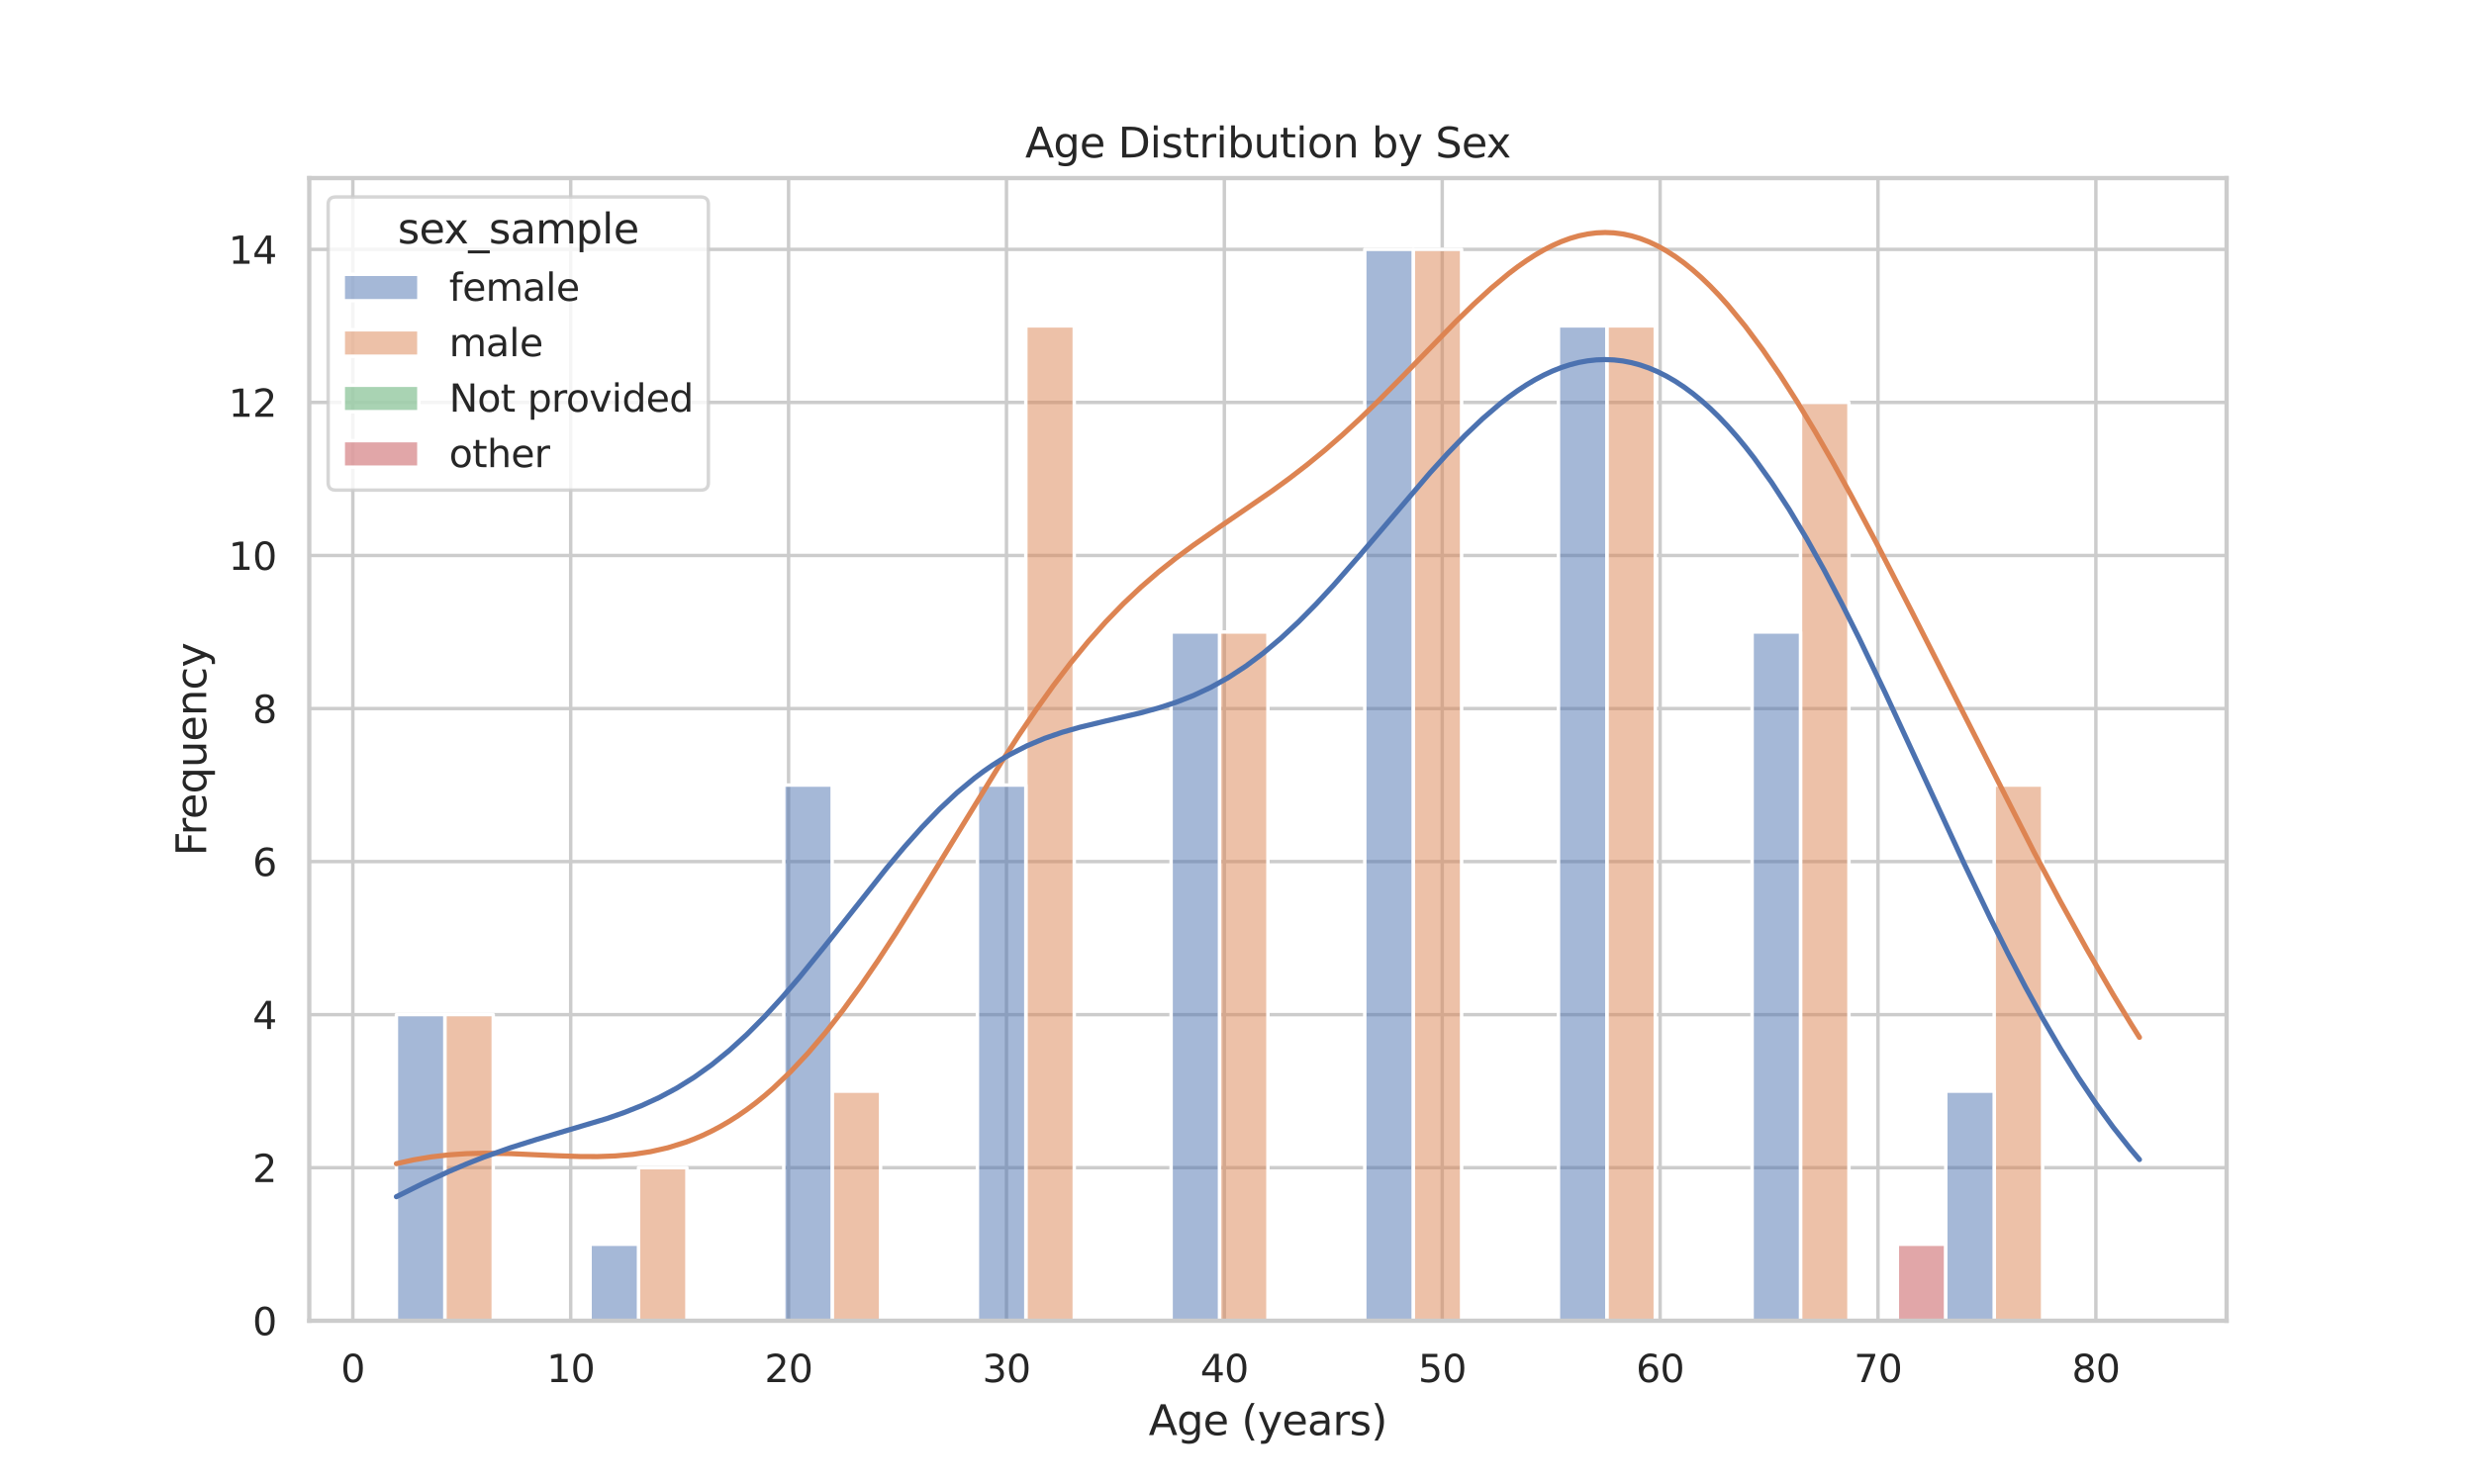 <?xml version="1.0" encoding="utf-8" standalone="no"?>
<!DOCTYPE svg PUBLIC "-//W3C//DTD SVG 1.1//EN"
  "http://www.w3.org/Graphics/SVG/1.1/DTD/svg11.dtd">
<svg xmlns:xlink="http://www.w3.org/1999/xlink" width="720pt" height="432pt" viewBox="0 0 720 432" xmlns="http://www.w3.org/2000/svg" version="1.1">
 <defs>
  <style type="text/css">*{stroke-linejoin: round; stroke-linecap: butt}</style>
 </defs>
 <g id="figure_1">
  <g id="patch_1">
   <path d="M 0 432 
L 720 432 
L 720 0 
L 0 0 
z
" style="fill: #ffffff"/>
  </g>
  <g id="axes_1">
   <g id="patch_2">
    <path d="M 90 384.48 
L 648 384.48 
L 648 51.84 
L 90 51.84 
z
" style="fill: #ffffff"/>
   </g>
   <g id="matplotlib.axis_1">
    <g id="xtick_1">
     <g id="line2d_1">
      <path d="M 102.682 384.48 
L 102.682 51.84 
" clip-path="url(#pe425ad1d28)" style="fill: none; stroke: #cccccc; stroke-linecap: round"/>
     </g>
     <g id="text_1">
      <!-- 0 -->
      <g style="fill: #262626" transform="translate(99.182 402.338) scale(0.11 -0.11)">
       <defs>
        <path id="DejaVuSans-30" d="M 2034 4250 
Q 1547 4250 1301 3770 
Q 1056 3291 1056 2328 
Q 1056 1369 1301 889 
Q 1547 409 2034 409 
Q 2525 409 2770 889 
Q 3016 1369 3016 2328 
Q 3016 3291 2770 3770 
Q 2525 4250 2034 4250 
z
M 2034 4750 
Q 2819 4750 3233 4129 
Q 3647 3509 3647 2328 
Q 3647 1150 3233 529 
Q 2819 -91 2034 -91 
Q 1250 -91 836 529 
Q 422 1150 422 2328 
Q 422 3509 836 4129 
Q 1250 4750 2034 4750 
z
" transform="scale(0.016)"/>
       </defs>
       <use xlink:href="#DejaVuSans-30"/>
      </g>
     </g>
    </g>
    <g id="xtick_2">
     <g id="line2d_2">
      <path d="M 166.091 384.48 
L 166.091 51.84 
" clip-path="url(#pe425ad1d28)" style="fill: none; stroke: #cccccc; stroke-linecap: round"/>
     </g>
     <g id="text_2">
      <!-- 10 -->
      <g style="fill: #262626" transform="translate(159.092 402.338) scale(0.11 -0.11)">
       <defs>
        <path id="DejaVuSans-31" d="M 794 531 
L 1825 531 
L 1825 4091 
L 703 3866 
L 703 4441 
L 1819 4666 
L 2450 4666 
L 2450 531 
L 3481 531 
L 3481 0 
L 794 0 
L 794 531 
z
" transform="scale(0.016)"/>
       </defs>
       <use xlink:href="#DejaVuSans-31"/>
       <use xlink:href="#DejaVuSans-30" x="63.623"/>
      </g>
     </g>
    </g>
    <g id="xtick_3">
     <g id="line2d_3">
      <path d="M 229.5 384.48 
L 229.5 51.84 
" clip-path="url(#pe425ad1d28)" style="fill: none; stroke: #cccccc; stroke-linecap: round"/>
     </g>
     <g id="text_3">
      <!-- 20 -->
      <g style="fill: #262626" transform="translate(222.501 402.338) scale(0.11 -0.11)">
       <defs>
        <path id="DejaVuSans-32" d="M 1228 531 
L 3431 531 
L 3431 0 
L 469 0 
L 469 531 
Q 828 903 1448 1529 
Q 2069 2156 2228 2338 
Q 2531 2678 2651 2914 
Q 2772 3150 2772 3378 
Q 2772 3750 2511 3984 
Q 2250 4219 1831 4219 
Q 1534 4219 1204 4116 
Q 875 4013 500 3803 
L 500 4441 
Q 881 4594 1212 4672 
Q 1544 4750 1819 4750 
Q 2544 4750 2975 4387 
Q 3406 4025 3406 3419 
Q 3406 3131 3298 2873 
Q 3191 2616 2906 2266 
Q 2828 2175 2409 1742 
Q 1991 1309 1228 531 
z
" transform="scale(0.016)"/>
       </defs>
       <use xlink:href="#DejaVuSans-32"/>
       <use xlink:href="#DejaVuSans-30" x="63.623"/>
      </g>
     </g>
    </g>
    <g id="xtick_4">
     <g id="line2d_4">
      <path d="M 292.909 384.48 
L 292.909 51.84 
" clip-path="url(#pe425ad1d28)" style="fill: none; stroke: #cccccc; stroke-linecap: round"/>
     </g>
     <g id="text_4">
      <!-- 30 -->
      <g style="fill: #262626" transform="translate(285.91 402.338) scale(0.11 -0.11)">
       <defs>
        <path id="DejaVuSans-33" d="M 2597 2516 
Q 3050 2419 3304 2112 
Q 3559 1806 3559 1356 
Q 3559 666 3084 287 
Q 2609 -91 1734 -91 
Q 1441 -91 1130 -33 
Q 819 25 488 141 
L 488 750 
Q 750 597 1062 519 
Q 1375 441 1716 441 
Q 2309 441 2620 675 
Q 2931 909 2931 1356 
Q 2931 1769 2642 2001 
Q 2353 2234 1838 2234 
L 1294 2234 
L 1294 2753 
L 1863 2753 
Q 2328 2753 2575 2939 
Q 2822 3125 2822 3475 
Q 2822 3834 2567 4026 
Q 2313 4219 1838 4219 
Q 1578 4219 1281 4162 
Q 984 4106 628 3988 
L 628 4550 
Q 988 4650 1302 4700 
Q 1616 4750 1894 4750 
Q 2613 4750 3031 4423 
Q 3450 4097 3450 3541 
Q 3450 3153 3228 2886 
Q 3006 2619 2597 2516 
z
" transform="scale(0.016)"/>
       </defs>
       <use xlink:href="#DejaVuSans-33"/>
       <use xlink:href="#DejaVuSans-30" x="63.623"/>
      </g>
     </g>
    </g>
    <g id="xtick_5">
     <g id="line2d_5">
      <path d="M 356.318 384.48 
L 356.318 51.84 
" clip-path="url(#pe425ad1d28)" style="fill: none; stroke: #cccccc; stroke-linecap: round"/>
     </g>
     <g id="text_5">
      <!-- 40 -->
      <g style="fill: #262626" transform="translate(349.319 402.338) scale(0.11 -0.11)">
       <defs>
        <path id="DejaVuSans-34" d="M 2419 4116 
L 825 1625 
L 2419 1625 
L 2419 4116 
z
M 2253 4666 
L 3047 4666 
L 3047 1625 
L 3713 1625 
L 3713 1100 
L 3047 1100 
L 3047 0 
L 2419 0 
L 2419 1100 
L 313 1100 
L 313 1709 
L 2253 4666 
z
" transform="scale(0.016)"/>
       </defs>
       <use xlink:href="#DejaVuSans-34"/>
       <use xlink:href="#DejaVuSans-30" x="63.623"/>
      </g>
     </g>
    </g>
    <g id="xtick_6">
     <g id="line2d_6">
      <path d="M 419.727 384.48 
L 419.727 51.84 
" clip-path="url(#pe425ad1d28)" style="fill: none; stroke: #cccccc; stroke-linecap: round"/>
     </g>
     <g id="text_6">
      <!-- 50 -->
      <g style="fill: #262626" transform="translate(412.729 402.338) scale(0.11 -0.11)">
       <defs>
        <path id="DejaVuSans-35" d="M 691 4666 
L 3169 4666 
L 3169 4134 
L 1269 4134 
L 1269 2991 
Q 1406 3038 1543 3061 
Q 1681 3084 1819 3084 
Q 2600 3084 3056 2656 
Q 3513 2228 3513 1497 
Q 3513 744 3044 326 
Q 2575 -91 1722 -91 
Q 1428 -91 1123 -41 
Q 819 9 494 109 
L 494 744 
Q 775 591 1075 516 
Q 1375 441 1709 441 
Q 2250 441 2565 725 
Q 2881 1009 2881 1497 
Q 2881 1984 2565 2268 
Q 2250 2553 1709 2553 
Q 1456 2553 1204 2497 
Q 953 2441 691 2322 
L 691 4666 
z
" transform="scale(0.016)"/>
       </defs>
       <use xlink:href="#DejaVuSans-35"/>
       <use xlink:href="#DejaVuSans-30" x="63.623"/>
      </g>
     </g>
    </g>
    <g id="xtick_7">
     <g id="line2d_7">
      <path d="M 483.136 384.48 
L 483.136 51.84 
" clip-path="url(#pe425ad1d28)" style="fill: none; stroke: #cccccc; stroke-linecap: round"/>
     </g>
     <g id="text_7">
      <!-- 60 -->
      <g style="fill: #262626" transform="translate(476.138 402.338) scale(0.11 -0.11)">
       <defs>
        <path id="DejaVuSans-36" d="M 2113 2584 
Q 1688 2584 1439 2293 
Q 1191 2003 1191 1497 
Q 1191 994 1439 701 
Q 1688 409 2113 409 
Q 2538 409 2786 701 
Q 3034 994 3034 1497 
Q 3034 2003 2786 2293 
Q 2538 2584 2113 2584 
z
M 3366 4563 
L 3366 3988 
Q 3128 4100 2886 4159 
Q 2644 4219 2406 4219 
Q 1781 4219 1451 3797 
Q 1122 3375 1075 2522 
Q 1259 2794 1537 2939 
Q 1816 3084 2150 3084 
Q 2853 3084 3261 2657 
Q 3669 2231 3669 1497 
Q 3669 778 3244 343 
Q 2819 -91 2113 -91 
Q 1303 -91 875 529 
Q 447 1150 447 2328 
Q 447 3434 972 4092 
Q 1497 4750 2381 4750 
Q 2619 4750 2861 4703 
Q 3103 4656 3366 4563 
z
" transform="scale(0.016)"/>
       </defs>
       <use xlink:href="#DejaVuSans-36"/>
       <use xlink:href="#DejaVuSans-30" x="63.623"/>
      </g>
     </g>
    </g>
    <g id="xtick_8">
     <g id="line2d_8">
      <path d="M 546.545 384.48 
L 546.545 51.84 
" clip-path="url(#pe425ad1d28)" style="fill: none; stroke: #cccccc; stroke-linecap: round"/>
     </g>
     <g id="text_8">
      <!-- 70 -->
      <g style="fill: #262626" transform="translate(539.547 402.338) scale(0.11 -0.11)">
       <defs>
        <path id="DejaVuSans-37" d="M 525 4666 
L 3525 4666 
L 3525 4397 
L 1831 0 
L 1172 0 
L 2766 4134 
L 525 4134 
L 525 4666 
z
" transform="scale(0.016)"/>
       </defs>
       <use xlink:href="#DejaVuSans-37"/>
       <use xlink:href="#DejaVuSans-30" x="63.623"/>
      </g>
     </g>
    </g>
    <g id="xtick_9">
     <g id="line2d_9">
      <path d="M 609.955 384.48 
L 609.955 51.84 
" clip-path="url(#pe425ad1d28)" style="fill: none; stroke: #cccccc; stroke-linecap: round"/>
     </g>
     <g id="text_9">
      <!-- 80 -->
      <g style="fill: #262626" transform="translate(602.956 402.338) scale(0.11 -0.11)">
       <defs>
        <path id="DejaVuSans-38" d="M 2034 2216 
Q 1584 2216 1326 1975 
Q 1069 1734 1069 1313 
Q 1069 891 1326 650 
Q 1584 409 2034 409 
Q 2484 409 2743 651 
Q 3003 894 3003 1313 
Q 3003 1734 2745 1975 
Q 2488 2216 2034 2216 
z
M 1403 2484 
Q 997 2584 770 2862 
Q 544 3141 544 3541 
Q 544 4100 942 4425 
Q 1341 4750 2034 4750 
Q 2731 4750 3128 4425 
Q 3525 4100 3525 3541 
Q 3525 3141 3298 2862 
Q 3072 2584 2669 2484 
Q 3125 2378 3379 2068 
Q 3634 1759 3634 1313 
Q 3634 634 3220 271 
Q 2806 -91 2034 -91 
Q 1263 -91 848 271 
Q 434 634 434 1313 
Q 434 1759 690 2068 
Q 947 2378 1403 2484 
z
M 1172 3481 
Q 1172 3119 1398 2916 
Q 1625 2713 2034 2713 
Q 2441 2713 2670 2916 
Q 2900 3119 2900 3481 
Q 2900 3844 2670 4047 
Q 2441 4250 2034 4250 
Q 1625 4250 1398 4047 
Q 1172 3844 1172 3481 
z
" transform="scale(0.016)"/>
       </defs>
       <use xlink:href="#DejaVuSans-38"/>
       <use xlink:href="#DejaVuSans-30" x="63.623"/>
      </g>
     </g>
    </g>
    <g id="text_10">
     <!-- Age (years) -->
     <g style="fill: #262626" transform="translate(334.294 417.744) scale(0.12 -0.12)">
      <defs>
       <path id="DejaVuSans-41" d="M 2188 4044 
L 1331 1722 
L 3047 1722 
L 2188 4044 
z
M 1831 4666 
L 2547 4666 
L 4325 0 
L 3669 0 
L 3244 1197 
L 1141 1197 
L 716 0 
L 50 0 
L 1831 4666 
z
" transform="scale(0.016)"/>
       <path id="DejaVuSans-67" d="M 2906 1791 
Q 2906 2416 2648 2759 
Q 2391 3103 1925 3103 
Q 1463 3103 1205 2759 
Q 947 2416 947 1791 
Q 947 1169 1205 825 
Q 1463 481 1925 481 
Q 2391 481 2648 825 
Q 2906 1169 2906 1791 
z
M 3481 434 
Q 3481 -459 3084 -895 
Q 2688 -1331 1869 -1331 
Q 1566 -1331 1297 -1286 
Q 1028 -1241 775 -1147 
L 775 -588 
Q 1028 -725 1275 -790 
Q 1522 -856 1778 -856 
Q 2344 -856 2625 -561 
Q 2906 -266 2906 331 
L 2906 616 
Q 2728 306 2450 153 
Q 2172 0 1784 0 
Q 1141 0 747 490 
Q 353 981 353 1791 
Q 353 2603 747 3093 
Q 1141 3584 1784 3584 
Q 2172 3584 2450 3431 
Q 2728 3278 2906 2969 
L 2906 3500 
L 3481 3500 
L 3481 434 
z
" transform="scale(0.016)"/>
       <path id="DejaVuSans-65" d="M 3597 1894 
L 3597 1613 
L 953 1613 
Q 991 1019 1311 708 
Q 1631 397 2203 397 
Q 2534 397 2845 478 
Q 3156 559 3463 722 
L 3463 178 
Q 3153 47 2828 -22 
Q 2503 -91 2169 -91 
Q 1331 -91 842 396 
Q 353 884 353 1716 
Q 353 2575 817 3079 
Q 1281 3584 2069 3584 
Q 2775 3584 3186 3129 
Q 3597 2675 3597 1894 
z
M 3022 2063 
Q 3016 2534 2758 2815 
Q 2500 3097 2075 3097 
Q 1594 3097 1305 2825 
Q 1016 2553 972 2059 
L 3022 2063 
z
" transform="scale(0.016)"/>
       <path id="DejaVuSans-20" transform="scale(0.016)"/>
       <path id="DejaVuSans-28" d="M 1984 4856 
Q 1566 4138 1362 3434 
Q 1159 2731 1159 2009 
Q 1159 1288 1364 580 
Q 1569 -128 1984 -844 
L 1484 -844 
Q 1016 -109 783 600 
Q 550 1309 550 2009 
Q 550 2706 781 3412 
Q 1013 4119 1484 4856 
L 1984 4856 
z
" transform="scale(0.016)"/>
       <path id="DejaVuSans-79" d="M 2059 -325 
Q 1816 -950 1584 -1140 
Q 1353 -1331 966 -1331 
L 506 -1331 
L 506 -850 
L 844 -850 
Q 1081 -850 1212 -737 
Q 1344 -625 1503 -206 
L 1606 56 
L 191 3500 
L 800 3500 
L 1894 763 
L 2988 3500 
L 3597 3500 
L 2059 -325 
z
" transform="scale(0.016)"/>
       <path id="DejaVuSans-61" d="M 2194 1759 
Q 1497 1759 1228 1600 
Q 959 1441 959 1056 
Q 959 750 1161 570 
Q 1363 391 1709 391 
Q 2188 391 2477 730 
Q 2766 1069 2766 1631 
L 2766 1759 
L 2194 1759 
z
M 3341 1997 
L 3341 0 
L 2766 0 
L 2766 531 
Q 2569 213 2275 61 
Q 1981 -91 1556 -91 
Q 1019 -91 701 211 
Q 384 513 384 1019 
Q 384 1609 779 1909 
Q 1175 2209 1959 2209 
L 2766 2209 
L 2766 2266 
Q 2766 2663 2505 2880 
Q 2244 3097 1772 3097 
Q 1472 3097 1187 3025 
Q 903 2953 641 2809 
L 641 3341 
Q 956 3463 1253 3523 
Q 1550 3584 1831 3584 
Q 2591 3584 2966 3190 
Q 3341 2797 3341 1997 
z
" transform="scale(0.016)"/>
       <path id="DejaVuSans-72" d="M 2631 2963 
Q 2534 3019 2420 3045 
Q 2306 3072 2169 3072 
Q 1681 3072 1420 2755 
Q 1159 2438 1159 1844 
L 1159 0 
L 581 0 
L 581 3500 
L 1159 3500 
L 1159 2956 
Q 1341 3275 1631 3429 
Q 1922 3584 2338 3584 
Q 2397 3584 2469 3576 
Q 2541 3569 2628 3553 
L 2631 2963 
z
" transform="scale(0.016)"/>
       <path id="DejaVuSans-73" d="M 2834 3397 
L 2834 2853 
Q 2591 2978 2328 3040 
Q 2066 3103 1784 3103 
Q 1356 3103 1142 2972 
Q 928 2841 928 2578 
Q 928 2378 1081 2264 
Q 1234 2150 1697 2047 
L 1894 2003 
Q 2506 1872 2764 1633 
Q 3022 1394 3022 966 
Q 3022 478 2636 193 
Q 2250 -91 1575 -91 
Q 1294 -91 989 -36 
Q 684 19 347 128 
L 347 722 
Q 666 556 975 473 
Q 1284 391 1588 391 
Q 1994 391 2212 530 
Q 2431 669 2431 922 
Q 2431 1156 2273 1281 
Q 2116 1406 1581 1522 
L 1381 1569 
Q 847 1681 609 1914 
Q 372 2147 372 2553 
Q 372 3047 722 3315 
Q 1072 3584 1716 3584 
Q 2034 3584 2315 3537 
Q 2597 3491 2834 3397 
z
" transform="scale(0.016)"/>
       <path id="DejaVuSans-29" d="M 513 4856 
L 1013 4856 
Q 1481 4119 1714 3412 
Q 1947 2706 1947 2009 
Q 1947 1309 1714 600 
Q 1481 -109 1013 -844 
L 513 -844 
Q 928 -128 1133 580 
Q 1338 1288 1338 2009 
Q 1338 2731 1133 3434 
Q 928 4138 513 4856 
z
" transform="scale(0.016)"/>
      </defs>
      <use xlink:href="#DejaVuSans-41"/>
      <use xlink:href="#DejaVuSans-67" x="68.408"/>
      <use xlink:href="#DejaVuSans-65" x="131.885"/>
      <use xlink:href="#DejaVuSans-20" x="193.408"/>
      <use xlink:href="#DejaVuSans-28" x="225.195"/>
      <use xlink:href="#DejaVuSans-79" x="264.209"/>
      <use xlink:href="#DejaVuSans-65" x="323.389"/>
      <use xlink:href="#DejaVuSans-61" x="384.912"/>
      <use xlink:href="#DejaVuSans-72" x="446.191"/>
      <use xlink:href="#DejaVuSans-73" x="487.305"/>
      <use xlink:href="#DejaVuSans-29" x="539.404"/>
     </g>
    </g>
   </g>
   <g id="matplotlib.axis_2">
    <g id="ytick_1">
     <g id="line2d_10">
      <path d="M 90 384.48 
L 648 384.48 
" clip-path="url(#pe425ad1d28)" style="fill: none; stroke: #cccccc; stroke-linecap: round"/>
     </g>
     <g id="text_11">
      <!-- 0 -->
      <g style="fill: #262626" transform="translate(73.501 388.659) scale(0.11 -0.11)">
       <use xlink:href="#DejaVuSans-30"/>
      </g>
     </g>
    </g>
    <g id="ytick_2">
     <g id="line2d_11">
      <path d="M 90 339.925 
L 648 339.925 
" clip-path="url(#pe425ad1d28)" style="fill: none; stroke: #cccccc; stroke-linecap: round"/>
     </g>
     <g id="text_12">
      <!-- 2 -->
      <g style="fill: #262626" transform="translate(73.501 344.104) scale(0.11 -0.11)">
       <use xlink:href="#DejaVuSans-32"/>
      </g>
     </g>
    </g>
    <g id="ytick_3">
     <g id="line2d_12">
      <path d="M 90 295.37 
L 648 295.37 
" clip-path="url(#pe425ad1d28)" style="fill: none; stroke: #cccccc; stroke-linecap: round"/>
     </g>
     <g id="text_13">
      <!-- 4 -->
      <g style="fill: #262626" transform="translate(73.501 299.549) scale(0.11 -0.11)">
       <use xlink:href="#DejaVuSans-34"/>
      </g>
     </g>
    </g>
    <g id="ytick_4">
     <g id="line2d_13">
      <path d="M 90 250.815 
L 648 250.815 
" clip-path="url(#pe425ad1d28)" style="fill: none; stroke: #cccccc; stroke-linecap: round"/>
     </g>
     <g id="text_14">
      <!-- 6 -->
      <g style="fill: #262626" transform="translate(73.501 254.994) scale(0.11 -0.11)">
       <use xlink:href="#DejaVuSans-36"/>
      </g>
     </g>
    </g>
    <g id="ytick_5">
     <g id="line2d_14">
      <path d="M 90 206.259 
L 648 206.259 
" clip-path="url(#pe425ad1d28)" style="fill: none; stroke: #cccccc; stroke-linecap: round"/>
     </g>
     <g id="text_15">
      <!-- 8 -->
      <g style="fill: #262626" transform="translate(73.501 210.439) scale(0.11 -0.11)">
       <use xlink:href="#DejaVuSans-38"/>
      </g>
     </g>
    </g>
    <g id="ytick_6">
     <g id="line2d_15">
      <path d="M 90 161.704 
L 648 161.704 
" clip-path="url(#pe425ad1d28)" style="fill: none; stroke: #cccccc; stroke-linecap: round"/>
     </g>
     <g id="text_16">
      <!-- 10 -->
      <g style="fill: #262626" transform="translate(66.502 165.883) scale(0.11 -0.11)">
       <use xlink:href="#DejaVuSans-31"/>
       <use xlink:href="#DejaVuSans-30" x="63.623"/>
      </g>
     </g>
    </g>
    <g id="ytick_7">
     <g id="line2d_16">
      <path d="M 90 117.149 
L 648 117.149 
" clip-path="url(#pe425ad1d28)" style="fill: none; stroke: #cccccc; stroke-linecap: round"/>
     </g>
     <g id="text_17">
      <!-- 12 -->
      <g style="fill: #262626" transform="translate(66.502 121.328) scale(0.11 -0.11)">
       <use xlink:href="#DejaVuSans-31"/>
       <use xlink:href="#DejaVuSans-32" x="63.623"/>
      </g>
     </g>
    </g>
    <g id="ytick_8">
     <g id="line2d_17">
      <path d="M 90 72.594 
L 648 72.594 
" clip-path="url(#pe425ad1d28)" style="fill: none; stroke: #cccccc; stroke-linecap: round"/>
     </g>
     <g id="text_18">
      <!-- 14 -->
      <g style="fill: #262626" transform="translate(66.502 76.773) scale(0.11 -0.11)">
       <use xlink:href="#DejaVuSans-31"/>
       <use xlink:href="#DejaVuSans-34" x="63.623"/>
      </g>
     </g>
    </g>
    <g id="text_19">
     <!-- Frequency -->
     <g style="fill: #262626" transform="translate(60.007 249.156) rotate(-90) scale(0.12 -0.12)">
      <defs>
       <path id="DejaVuSans-46" d="M 628 4666 
L 3309 4666 
L 3309 4134 
L 1259 4134 
L 1259 2759 
L 3109 2759 
L 3109 2228 
L 1259 2228 
L 1259 0 
L 628 0 
L 628 4666 
z
" transform="scale(0.016)"/>
       <path id="DejaVuSans-71" d="M 947 1747 
Q 947 1113 1208 752 
Q 1469 391 1925 391 
Q 2381 391 2643 752 
Q 2906 1113 2906 1747 
Q 2906 2381 2643 2742 
Q 2381 3103 1925 3103 
Q 1469 3103 1208 2742 
Q 947 2381 947 1747 
z
M 2906 525 
Q 2725 213 2448 61 
Q 2172 -91 1784 -91 
Q 1150 -91 751 415 
Q 353 922 353 1747 
Q 353 2572 751 3078 
Q 1150 3584 1784 3584 
Q 2172 3584 2448 3432 
Q 2725 3281 2906 2969 
L 2906 3500 
L 3481 3500 
L 3481 -1331 
L 2906 -1331 
L 2906 525 
z
" transform="scale(0.016)"/>
       <path id="DejaVuSans-75" d="M 544 1381 
L 544 3500 
L 1119 3500 
L 1119 1403 
Q 1119 906 1312 657 
Q 1506 409 1894 409 
Q 2359 409 2629 706 
Q 2900 1003 2900 1516 
L 2900 3500 
L 3475 3500 
L 3475 0 
L 2900 0 
L 2900 538 
Q 2691 219 2414 64 
Q 2138 -91 1772 -91 
Q 1169 -91 856 284 
Q 544 659 544 1381 
z
M 1991 3584 
L 1991 3584 
z
" transform="scale(0.016)"/>
       <path id="DejaVuSans-6e" d="M 3513 2113 
L 3513 0 
L 2938 0 
L 2938 2094 
Q 2938 2591 2744 2837 
Q 2550 3084 2163 3084 
Q 1697 3084 1428 2787 
Q 1159 2491 1159 1978 
L 1159 0 
L 581 0 
L 581 3500 
L 1159 3500 
L 1159 2956 
Q 1366 3272 1645 3428 
Q 1925 3584 2291 3584 
Q 2894 3584 3203 3211 
Q 3513 2838 3513 2113 
z
" transform="scale(0.016)"/>
       <path id="DejaVuSans-63" d="M 3122 3366 
L 3122 2828 
Q 2878 2963 2633 3030 
Q 2388 3097 2138 3097 
Q 1578 3097 1268 2742 
Q 959 2388 959 1747 
Q 959 1106 1268 751 
Q 1578 397 2138 397 
Q 2388 397 2633 464 
Q 2878 531 3122 666 
L 3122 134 
Q 2881 22 2623 -34 
Q 2366 -91 2075 -91 
Q 1284 -91 818 406 
Q 353 903 353 1747 
Q 353 2603 823 3093 
Q 1294 3584 2113 3584 
Q 2378 3584 2631 3529 
Q 2884 3475 3122 3366 
z
" transform="scale(0.016)"/>
      </defs>
      <use xlink:href="#DejaVuSans-46"/>
      <use xlink:href="#DejaVuSans-72" x="50.27"/>
      <use xlink:href="#DejaVuSans-65" x="89.133"/>
      <use xlink:href="#DejaVuSans-71" x="150.656"/>
      <use xlink:href="#DejaVuSans-75" x="214.133"/>
      <use xlink:href="#DejaVuSans-65" x="277.512"/>
      <use xlink:href="#DejaVuSans-6e" x="339.035"/>
      <use xlink:href="#DejaVuSans-63" x="402.414"/>
      <use xlink:href="#DejaVuSans-79" x="457.395"/>
     </g>
    </g>
   </g>
   <g id="patch_3">
    <path d="M 157.636 384.48 
L 171.727 384.48 
L 171.727 384.48 
L 157.636 384.48 
z
" clip-path="url(#pe425ad1d28)" style="fill: #c44e52; fill-opacity: 0.5; stroke: #ffffff; stroke-linejoin: miter"/>
   </g>
   <g id="patch_4">
    <path d="M 214 384.48 
L 228.091 384.48 
L 228.091 384.48 
L 214 384.48 
z
" clip-path="url(#pe425ad1d28)" style="fill: #c44e52; fill-opacity: 0.5; stroke: #ffffff; stroke-linejoin: miter"/>
   </g>
   <g id="patch_5">
    <path d="M 270.364 384.48 
L 284.455 384.48 
L 284.455 384.48 
L 270.364 384.48 
z
" clip-path="url(#pe425ad1d28)" style="fill: #c44e52; fill-opacity: 0.5; stroke: #ffffff; stroke-linejoin: miter"/>
   </g>
   <g id="patch_6">
    <path d="M 326.727 384.48 
L 340.818 384.48 
L 340.818 384.48 
L 326.727 384.48 
z
" clip-path="url(#pe425ad1d28)" style="fill: #c44e52; fill-opacity: 0.5; stroke: #ffffff; stroke-linejoin: miter"/>
   </g>
   <g id="patch_7">
    <path d="M 383.091 384.48 
L 397.182 384.48 
L 397.182 384.48 
L 383.091 384.48 
z
" clip-path="url(#pe425ad1d28)" style="fill: #c44e52; fill-opacity: 0.5; stroke: #ffffff; stroke-linejoin: miter"/>
   </g>
   <g id="patch_8">
    <path d="M 439.455 384.48 
L 453.545 384.48 
L 453.545 384.48 
L 439.455 384.48 
z
" clip-path="url(#pe425ad1d28)" style="fill: #c44e52; fill-opacity: 0.5; stroke: #ffffff; stroke-linejoin: miter"/>
   </g>
   <g id="patch_9">
    <path d="M 495.818 384.48 
L 509.909 384.48 
L 509.909 384.48 
L 495.818 384.48 
z
" clip-path="url(#pe425ad1d28)" style="fill: #c44e52; fill-opacity: 0.5; stroke: #ffffff; stroke-linejoin: miter"/>
   </g>
   <g id="patch_10">
    <path d="M 552.182 384.48 
L 566.273 384.48 
L 566.273 362.202 
L 552.182 362.202 
z
" clip-path="url(#pe425ad1d28)" style="fill: #c44e52; fill-opacity: 0.5; stroke: #ffffff; stroke-linejoin: miter"/>
   </g>
   <g id="patch_11">
    <path d="M 608.545 384.48 
L 622.636 384.48 
L 622.636 384.48 
L 608.545 384.48 
z
" clip-path="url(#pe425ad1d28)" style="fill: #c44e52; fill-opacity: 0.5; stroke: #ffffff; stroke-linejoin: miter"/>
   </g>
   <g id="patch_12">
    <path d="M 129.455 384.48 
L 143.545 384.48 
L 143.545 295.37 
L 129.455 295.37 
z
" clip-path="url(#pe425ad1d28)" style="fill: #dd8452; fill-opacity: 0.5; stroke: #ffffff; stroke-linejoin: miter"/>
   </g>
   <g id="patch_13">
    <path d="M 185.818 384.48 
L 199.909 384.48 
L 199.909 339.925 
L 185.818 339.925 
z
" clip-path="url(#pe425ad1d28)" style="fill: #dd8452; fill-opacity: 0.5; stroke: #ffffff; stroke-linejoin: miter"/>
   </g>
   <g id="patch_14">
    <path d="M 242.182 384.48 
L 256.273 384.48 
L 256.273 317.647 
L 242.182 317.647 
z
" clip-path="url(#pe425ad1d28)" style="fill: #dd8452; fill-opacity: 0.5; stroke: #ffffff; stroke-linejoin: miter"/>
   </g>
   <g id="patch_15">
    <path d="M 298.545 384.48 
L 312.636 384.48 
L 312.636 94.872 
L 298.545 94.872 
z
" clip-path="url(#pe425ad1d28)" style="fill: #dd8452; fill-opacity: 0.5; stroke: #ffffff; stroke-linejoin: miter"/>
   </g>
   <g id="patch_16">
    <path d="M 354.909 384.48 
L 369 384.48 
L 369 183.982 
L 354.909 183.982 
z
" clip-path="url(#pe425ad1d28)" style="fill: #dd8452; fill-opacity: 0.5; stroke: #ffffff; stroke-linejoin: miter"/>
   </g>
   <g id="patch_17">
    <path d="M 411.273 384.48 
L 425.364 384.48 
L 425.364 72.594 
L 411.273 72.594 
z
" clip-path="url(#pe425ad1d28)" style="fill: #dd8452; fill-opacity: 0.5; stroke: #ffffff; stroke-linejoin: miter"/>
   </g>
   <g id="patch_18">
    <path d="M 467.636 384.48 
L 481.727 384.48 
L 481.727 94.872 
L 467.636 94.872 
z
" clip-path="url(#pe425ad1d28)" style="fill: #dd8452; fill-opacity: 0.5; stroke: #ffffff; stroke-linejoin: miter"/>
   </g>
   <g id="patch_19">
    <path d="M 524 384.48 
L 538.091 384.48 
L 538.091 117.149 
L 524 117.149 
z
" clip-path="url(#pe425ad1d28)" style="fill: #dd8452; fill-opacity: 0.5; stroke: #ffffff; stroke-linejoin: miter"/>
   </g>
   <g id="patch_20">
    <path d="M 580.364 384.48 
L 594.455 384.48 
L 594.455 228.537 
L 580.364 228.537 
z
" clip-path="url(#pe425ad1d28)" style="fill: #dd8452; fill-opacity: 0.5; stroke: #ffffff; stroke-linejoin: miter"/>
   </g>
   <g id="patch_21">
    <path d="M 115.364 384.48 
L 129.455 384.48 
L 129.455 295.37 
L 115.364 295.37 
z
" clip-path="url(#pe425ad1d28)" style="fill: #4c72b0; fill-opacity: 0.5; stroke: #ffffff; stroke-linejoin: miter"/>
   </g>
   <g id="patch_22">
    <path d="M 171.727 384.48 
L 185.818 384.48 
L 185.818 362.202 
L 171.727 362.202 
z
" clip-path="url(#pe425ad1d28)" style="fill: #4c72b0; fill-opacity: 0.5; stroke: #ffffff; stroke-linejoin: miter"/>
   </g>
   <g id="patch_23">
    <path d="M 228.091 384.48 
L 242.182 384.48 
L 242.182 228.537 
L 228.091 228.537 
z
" clip-path="url(#pe425ad1d28)" style="fill: #4c72b0; fill-opacity: 0.5; stroke: #ffffff; stroke-linejoin: miter"/>
   </g>
   <g id="patch_24">
    <path d="M 284.455 384.48 
L 298.545 384.48 
L 298.545 228.537 
L 284.455 228.537 
z
" clip-path="url(#pe425ad1d28)" style="fill: #4c72b0; fill-opacity: 0.5; stroke: #ffffff; stroke-linejoin: miter"/>
   </g>
   <g id="patch_25">
    <path d="M 340.818 384.48 
L 354.909 384.48 
L 354.909 183.982 
L 340.818 183.982 
z
" clip-path="url(#pe425ad1d28)" style="fill: #4c72b0; fill-opacity: 0.5; stroke: #ffffff; stroke-linejoin: miter"/>
   </g>
   <g id="patch_26">
    <path d="M 397.182 384.48 
L 411.273 384.48 
L 411.273 72.594 
L 397.182 72.594 
z
" clip-path="url(#pe425ad1d28)" style="fill: #4c72b0; fill-opacity: 0.5; stroke: #ffffff; stroke-linejoin: miter"/>
   </g>
   <g id="patch_27">
    <path d="M 453.545 384.48 
L 467.636 384.48 
L 467.636 94.872 
L 453.545 94.872 
z
" clip-path="url(#pe425ad1d28)" style="fill: #4c72b0; fill-opacity: 0.5; stroke: #ffffff; stroke-linejoin: miter"/>
   </g>
   <g id="patch_28">
    <path d="M 509.909 384.48 
L 524 384.48 
L 524 183.982 
L 509.909 183.982 
z
" clip-path="url(#pe425ad1d28)" style="fill: #4c72b0; fill-opacity: 0.5; stroke: #ffffff; stroke-linejoin: miter"/>
   </g>
   <g id="patch_29">
    <path d="M 566.273 384.48 
L 580.364 384.48 
L 580.364 317.647 
L 566.273 317.647 
z
" clip-path="url(#pe425ad1d28)" style="fill: #4c72b0; fill-opacity: 0.5; stroke: #ffffff; stroke-linejoin: miter"/>
   </g>
   <g id="line2d_18">
    <path d="M 115.364 338.756 
L 120.462 337.623 
L 125.56 336.769 
L 130.658 336.181 
L 135.757 335.839 
L 140.855 335.709 
L 148.502 335.822 
L 161.248 336.405 
L 168.895 336.671 
L 173.993 336.685 
L 179.091 336.495 
L 184.19 336.041 
L 189.288 335.264 
L 194.386 334.11 
L 199.484 332.527 
L 202.033 331.561 
L 204.582 330.471 
L 207.132 329.253 
L 209.681 327.903 
L 212.23 326.415 
L 214.779 324.788 
L 217.328 323.019 
L 219.877 321.105 
L 222.426 319.045 
L 224.975 316.837 
L 230.074 311.982 
L 235.172 306.545 
L 240.27 300.546 
L 245.368 294.016 
L 250.466 287.001 
L 255.565 279.557 
L 260.663 271.751 
L 268.31 259.539 
L 291.252 222.142 
L 296.35 214.27 
L 301.449 206.736 
L 306.547 199.601 
L 311.645 192.913 
L 316.743 186.699 
L 321.841 180.971 
L 326.94 175.719 
L 332.038 170.917 
L 337.136 166.52 
L 342.234 162.469 
L 347.333 158.691 
L 354.98 153.361 
L 370.275 142.879 
L 375.373 139.158 
L 380.471 135.226 
L 385.569 131.047 
L 390.667 126.606 
L 395.766 121.908 
L 400.864 116.977 
L 408.511 109.248 
L 423.806 93.52 
L 428.904 88.545 
L 434.002 83.877 
L 439.101 79.625 
L 441.65 77.686 
L 444.199 75.889 
L 446.748 74.244 
L 449.297 72.762 
L 451.846 71.454 
L 454.395 70.327 
L 456.944 69.391 
L 459.493 68.652 
L 462.042 68.118 
L 464.592 67.792 
L 467.141 67.68 
L 469.69 67.785 
L 472.239 68.109 
L 474.788 68.654 
L 477.337 69.42 
L 479.886 70.407 
L 482.435 71.613 
L 484.984 73.037 
L 487.534 74.676 
L 490.083 76.526 
L 492.632 78.583 
L 495.181 80.843 
L 497.73 83.299 
L 500.279 85.948 
L 502.828 88.781 
L 507.926 94.977 
L 513.025 101.831 
L 518.123 109.283 
L 523.221 117.272 
L 528.319 125.735 
L 533.418 134.608 
L 538.516 143.83 
L 546.163 158.186 
L 556.36 178.007 
L 592.047 248.225 
L 599.694 262.545 
L 607.342 276.348 
L 614.989 289.526 
L 620.087 297.914 
L 622.636 301.977 
L 622.636 301.977 
" clip-path="url(#pe425ad1d28)" style="fill: none; stroke: #dd8452; stroke-width: 1.5; stroke-linecap: round"/>
   </g>
   <g id="line2d_19">
    <path d="M 115.364 348.366 
L 123.011 344.55 
L 130.658 341.01 
L 135.757 338.839 
L 140.855 336.832 
L 148.502 334.121 
L 156.149 331.71 
L 176.542 325.641 
L 181.64 323.865 
L 186.739 321.841 
L 191.837 319.496 
L 196.935 316.765 
L 202.033 313.596 
L 207.132 309.949 
L 212.23 305.804 
L 217.328 301.159 
L 222.426 296.036 
L 227.524 290.476 
L 232.623 284.545 
L 240.27 275.132 
L 258.114 252.611 
L 263.212 246.539 
L 268.31 240.819 
L 273.408 235.537 
L 278.507 230.755 
L 283.605 226.514 
L 286.154 224.603 
L 288.703 222.832 
L 291.252 221.2 
L 293.801 219.701 
L 298.899 217.089 
L 303.998 214.94 
L 309.096 213.181 
L 314.194 211.723 
L 321.841 209.879 
L 332.038 207.499 
L 337.136 206.106 
L 342.234 204.453 
L 347.333 202.459 
L 352.431 200.059 
L 357.529 197.207 
L 362.627 193.875 
L 367.725 190.054 
L 372.824 185.753 
L 377.922 181.002 
L 383.02 175.845 
L 388.118 170.343 
L 395.766 161.61 
L 416.159 137.658 
L 421.257 132.042 
L 426.355 126.762 
L 431.453 121.902 
L 436.551 117.535 
L 439.101 115.558 
L 441.65 113.727 
L 444.199 112.05 
L 446.748 110.533 
L 449.297 109.18 
L 451.846 107.997 
L 454.395 106.989 
L 456.944 106.158 
L 459.493 105.508 
L 462.042 105.043 
L 464.592 104.765 
L 467.141 104.676 
L 469.69 104.778 
L 472.239 105.073 
L 474.788 105.563 
L 477.337 106.249 
L 479.886 107.133 
L 482.435 108.215 
L 484.984 109.496 
L 487.534 110.977 
L 490.083 112.659 
L 492.632 114.542 
L 495.181 116.625 
L 497.73 118.91 
L 500.279 121.395 
L 502.828 124.079 
L 505.377 126.96 
L 507.926 130.038 
L 510.476 133.309 
L 515.574 140.42 
L 520.672 148.258 
L 525.77 156.782 
L 530.868 165.933 
L 535.967 175.643 
L 541.065 185.832 
L 548.712 201.81 
L 558.909 223.875 
L 571.654 251.472 
L 579.302 267.425 
L 584.4 277.621 
L 589.498 287.383 
L 594.596 296.652 
L 599.694 305.385 
L 604.793 313.553 
L 609.891 321.138 
L 614.989 328.136 
L 620.087 334.554 
L 622.636 337.549 
L 622.636 337.549 
" clip-path="url(#pe425ad1d28)" style="fill: none; stroke: #4c72b0; stroke-width: 1.5; stroke-linecap: round"/>
   </g>
   <g id="patch_30">
    <path d="M 90 384.48 
L 90 51.84 
" style="fill: none; stroke: #cccccc; stroke-width: 1.25; stroke-linejoin: miter; stroke-linecap: square"/>
   </g>
   <g id="patch_31">
    <path d="M 648 384.48 
L 648 51.84 
" style="fill: none; stroke: #cccccc; stroke-width: 1.25; stroke-linejoin: miter; stroke-linecap: square"/>
   </g>
   <g id="patch_32">
    <path d="M 90 384.48 
L 648 384.48 
" style="fill: none; stroke: #cccccc; stroke-width: 1.25; stroke-linejoin: miter; stroke-linecap: square"/>
   </g>
   <g id="patch_33">
    <path d="M 90 51.84 
L 648 51.84 
" style="fill: none; stroke: #cccccc; stroke-width: 1.25; stroke-linejoin: miter; stroke-linecap: square"/>
   </g>
   <g id="text_20">
    <!-- Age Distribution by Sex -->
    <g style="fill: #262626" transform="translate(298.364 45.84) scale(0.12 -0.12)">
     <defs>
      <path id="DejaVuSans-44" d="M 1259 4147 
L 1259 519 
L 2022 519 
Q 2988 519 3436 956 
Q 3884 1394 3884 2338 
Q 3884 3275 3436 3711 
Q 2988 4147 2022 4147 
L 1259 4147 
z
M 628 4666 
L 1925 4666 
Q 3281 4666 3915 4102 
Q 4550 3538 4550 2338 
Q 4550 1131 3912 565 
Q 3275 0 1925 0 
L 628 0 
L 628 4666 
z
" transform="scale(0.016)"/>
      <path id="DejaVuSans-69" d="M 603 3500 
L 1178 3500 
L 1178 0 
L 603 0 
L 603 3500 
z
M 603 4863 
L 1178 4863 
L 1178 4134 
L 603 4134 
L 603 4863 
z
" transform="scale(0.016)"/>
      <path id="DejaVuSans-74" d="M 1172 4494 
L 1172 3500 
L 2356 3500 
L 2356 3053 
L 1172 3053 
L 1172 1153 
Q 1172 725 1289 603 
Q 1406 481 1766 481 
L 2356 481 
L 2356 0 
L 1766 0 
Q 1100 0 847 248 
Q 594 497 594 1153 
L 594 3053 
L 172 3053 
L 172 3500 
L 594 3500 
L 594 4494 
L 1172 4494 
z
" transform="scale(0.016)"/>
      <path id="DejaVuSans-62" d="M 3116 1747 
Q 3116 2381 2855 2742 
Q 2594 3103 2138 3103 
Q 1681 3103 1420 2742 
Q 1159 2381 1159 1747 
Q 1159 1113 1420 752 
Q 1681 391 2138 391 
Q 2594 391 2855 752 
Q 3116 1113 3116 1747 
z
M 1159 2969 
Q 1341 3281 1617 3432 
Q 1894 3584 2278 3584 
Q 2916 3584 3314 3078 
Q 3713 2572 3713 1747 
Q 3713 922 3314 415 
Q 2916 -91 2278 -91 
Q 1894 -91 1617 61 
Q 1341 213 1159 525 
L 1159 0 
L 581 0 
L 581 4863 
L 1159 4863 
L 1159 2969 
z
" transform="scale(0.016)"/>
      <path id="DejaVuSans-6f" d="M 1959 3097 
Q 1497 3097 1228 2736 
Q 959 2375 959 1747 
Q 959 1119 1226 758 
Q 1494 397 1959 397 
Q 2419 397 2687 759 
Q 2956 1122 2956 1747 
Q 2956 2369 2687 2733 
Q 2419 3097 1959 3097 
z
M 1959 3584 
Q 2709 3584 3137 3096 
Q 3566 2609 3566 1747 
Q 3566 888 3137 398 
Q 2709 -91 1959 -91 
Q 1206 -91 779 398 
Q 353 888 353 1747 
Q 353 2609 779 3096 
Q 1206 3584 1959 3584 
z
" transform="scale(0.016)"/>
      <path id="DejaVuSans-53" d="M 3425 4513 
L 3425 3897 
Q 3066 4069 2747 4153 
Q 2428 4238 2131 4238 
Q 1616 4238 1336 4038 
Q 1056 3838 1056 3469 
Q 1056 3159 1242 3001 
Q 1428 2844 1947 2747 
L 2328 2669 
Q 3034 2534 3370 2195 
Q 3706 1856 3706 1288 
Q 3706 609 3251 259 
Q 2797 -91 1919 -91 
Q 1588 -91 1214 -16 
Q 841 59 441 206 
L 441 856 
Q 825 641 1194 531 
Q 1563 422 1919 422 
Q 2459 422 2753 634 
Q 3047 847 3047 1241 
Q 3047 1584 2836 1778 
Q 2625 1972 2144 2069 
L 1759 2144 
Q 1053 2284 737 2584 
Q 422 2884 422 3419 
Q 422 4038 858 4394 
Q 1294 4750 2059 4750 
Q 2388 4750 2728 4690 
Q 3069 4631 3425 4513 
z
" transform="scale(0.016)"/>
      <path id="DejaVuSans-78" d="M 3513 3500 
L 2247 1797 
L 3578 0 
L 2900 0 
L 1881 1375 
L 863 0 
L 184 0 
L 1544 1831 
L 300 3500 
L 978 3500 
L 1906 2253 
L 2834 3500 
L 3513 3500 
z
" transform="scale(0.016)"/>
     </defs>
     <use xlink:href="#DejaVuSans-41"/>
     <use xlink:href="#DejaVuSans-67" x="68.408"/>
     <use xlink:href="#DejaVuSans-65" x="131.885"/>
     <use xlink:href="#DejaVuSans-20" x="193.408"/>
     <use xlink:href="#DejaVuSans-44" x="225.195"/>
     <use xlink:href="#DejaVuSans-69" x="302.197"/>
     <use xlink:href="#DejaVuSans-73" x="329.98"/>
     <use xlink:href="#DejaVuSans-74" x="382.08"/>
     <use xlink:href="#DejaVuSans-72" x="421.289"/>
     <use xlink:href="#DejaVuSans-69" x="462.402"/>
     <use xlink:href="#DejaVuSans-62" x="490.186"/>
     <use xlink:href="#DejaVuSans-75" x="553.662"/>
     <use xlink:href="#DejaVuSans-74" x="617.041"/>
     <use xlink:href="#DejaVuSans-69" x="656.25"/>
     <use xlink:href="#DejaVuSans-6f" x="684.033"/>
     <use xlink:href="#DejaVuSans-6e" x="745.215"/>
     <use xlink:href="#DejaVuSans-20" x="808.594"/>
     <use xlink:href="#DejaVuSans-62" x="840.381"/>
     <use xlink:href="#DejaVuSans-79" x="903.857"/>
     <use xlink:href="#DejaVuSans-20" x="963.037"/>
     <use xlink:href="#DejaVuSans-53" x="994.824"/>
     <use xlink:href="#DejaVuSans-65" x="1058.301"/>
     <use xlink:href="#DejaVuSans-78" x="1118.074"/>
    </g>
   </g>
   <g id="legend_1">
    <g id="patch_34">
     <path d="M 97.7 142.671 
L 203.958 142.671 
Q 206.158 142.671 206.158 140.471 
L 206.158 59.54 
Q 206.158 57.34 203.958 57.34 
L 97.7 57.34 
Q 95.5 57.34 95.5 59.54 
L 95.5 140.471 
Q 95.5 142.671 97.7 142.671 
z
" style="fill: #ffffff; opacity: 0.8; stroke: #cccccc; stroke-linejoin: miter"/>
    </g>
    <g id="text_21">
     <!-- sex_sample -->
     <g style="fill: #262626" transform="translate(115.751 70.858) scale(0.12 -0.12)">
      <defs>
       <path id="DejaVuSans-5f" d="M 3263 -1063 
L 3263 -1509 
L -63 -1509 
L -63 -1063 
L 3263 -1063 
z
" transform="scale(0.016)"/>
       <path id="DejaVuSans-6d" d="M 3328 2828 
Q 3544 3216 3844 3400 
Q 4144 3584 4550 3584 
Q 5097 3584 5394 3201 
Q 5691 2819 5691 2113 
L 5691 0 
L 5113 0 
L 5113 2094 
Q 5113 2597 4934 2840 
Q 4756 3084 4391 3084 
Q 3944 3084 3684 2787 
Q 3425 2491 3425 1978 
L 3425 0 
L 2847 0 
L 2847 2094 
Q 2847 2600 2669 2842 
Q 2491 3084 2119 3084 
Q 1678 3084 1418 2786 
Q 1159 2488 1159 1978 
L 1159 0 
L 581 0 
L 581 3500 
L 1159 3500 
L 1159 2956 
Q 1356 3278 1631 3431 
Q 1906 3584 2284 3584 
Q 2666 3584 2933 3390 
Q 3200 3197 3328 2828 
z
" transform="scale(0.016)"/>
       <path id="DejaVuSans-70" d="M 1159 525 
L 1159 -1331 
L 581 -1331 
L 581 3500 
L 1159 3500 
L 1159 2969 
Q 1341 3281 1617 3432 
Q 1894 3584 2278 3584 
Q 2916 3584 3314 3078 
Q 3713 2572 3713 1747 
Q 3713 922 3314 415 
Q 2916 -91 2278 -91 
Q 1894 -91 1617 61 
Q 1341 213 1159 525 
z
M 3116 1747 
Q 3116 2381 2855 2742 
Q 2594 3103 2138 3103 
Q 1681 3103 1420 2742 
Q 1159 2381 1159 1747 
Q 1159 1113 1420 752 
Q 1681 391 2138 391 
Q 2594 391 2855 752 
Q 3116 1113 3116 1747 
z
" transform="scale(0.016)"/>
       <path id="DejaVuSans-6c" d="M 603 4863 
L 1178 4863 
L 1178 0 
L 603 0 
L 603 4863 
z
" transform="scale(0.016)"/>
      </defs>
      <use xlink:href="#DejaVuSans-73"/>
      <use xlink:href="#DejaVuSans-65" x="52.1"/>
      <use xlink:href="#DejaVuSans-78" x="111.873"/>
      <use xlink:href="#DejaVuSans-5f" x="171.053"/>
      <use xlink:href="#DejaVuSans-73" x="221.053"/>
      <use xlink:href="#DejaVuSans-61" x="273.152"/>
      <use xlink:href="#DejaVuSans-6d" x="334.432"/>
      <use xlink:href="#DejaVuSans-70" x="431.844"/>
      <use xlink:href="#DejaVuSans-6c" x="495.32"/>
      <use xlink:href="#DejaVuSans-65" x="523.104"/>
     </g>
    </g>
    <g id="patch_35">
     <path d="M 99.9 87.546 
L 121.9 87.546 
L 121.9 79.846 
L 99.9 79.846 
z
" style="fill: #4c72b0; fill-opacity: 0.5; stroke: #ffffff; stroke-linejoin: miter"/>
    </g>
    <g id="text_22">
     <!-- female -->
     <g style="fill: #262626" transform="translate(130.7 87.546) scale(0.11 -0.11)">
      <defs>
       <path id="DejaVuSans-66" d="M 2375 4863 
L 2375 4384 
L 1825 4384 
Q 1516 4384 1395 4259 
Q 1275 4134 1275 3809 
L 1275 3500 
L 2222 3500 
L 2222 3053 
L 1275 3053 
L 1275 0 
L 697 0 
L 697 3053 
L 147 3053 
L 147 3500 
L 697 3500 
L 697 3744 
Q 697 4328 969 4595 
Q 1241 4863 1831 4863 
L 2375 4863 
z
" transform="scale(0.016)"/>
      </defs>
      <use xlink:href="#DejaVuSans-66"/>
      <use xlink:href="#DejaVuSans-65" x="35.205"/>
      <use xlink:href="#DejaVuSans-6d" x="96.729"/>
      <use xlink:href="#DejaVuSans-61" x="194.141"/>
      <use xlink:href="#DejaVuSans-6c" x="255.42"/>
      <use xlink:href="#DejaVuSans-65" x="283.203"/>
     </g>
    </g>
    <g id="patch_36">
     <path d="M 99.9 103.692 
L 121.9 103.692 
L 121.9 95.992 
L 99.9 95.992 
z
" style="fill: #dd8452; fill-opacity: 0.5; stroke: #ffffff; stroke-linejoin: miter"/>
    </g>
    <g id="text_23">
     <!-- male -->
     <g style="fill: #262626" transform="translate(130.7 103.692) scale(0.11 -0.11)">
      <use xlink:href="#DejaVuSans-6d"/>
      <use xlink:href="#DejaVuSans-61" x="97.412"/>
      <use xlink:href="#DejaVuSans-6c" x="158.691"/>
      <use xlink:href="#DejaVuSans-65" x="186.475"/>
     </g>
    </g>
    <g id="patch_37">
     <path d="M 99.9 119.838 
L 121.9 119.838 
L 121.9 112.138 
L 99.9 112.138 
z
" style="fill: #55a868; fill-opacity: 0.5; stroke: #ffffff; stroke-linejoin: miter"/>
    </g>
    <g id="text_24">
     <!-- Not provided -->
     <g style="fill: #262626" transform="translate(130.7 119.838) scale(0.11 -0.11)">
      <defs>
       <path id="DejaVuSans-4e" d="M 628 4666 
L 1478 4666 
L 3547 763 
L 3547 4666 
L 4159 4666 
L 4159 0 
L 3309 0 
L 1241 3903 
L 1241 0 
L 628 0 
L 628 4666 
z
" transform="scale(0.016)"/>
       <path id="DejaVuSans-76" d="M 191 3500 
L 800 3500 
L 1894 563 
L 2988 3500 
L 3597 3500 
L 2284 0 
L 1503 0 
L 191 3500 
z
" transform="scale(0.016)"/>
       <path id="DejaVuSans-64" d="M 2906 2969 
L 2906 4863 
L 3481 4863 
L 3481 0 
L 2906 0 
L 2906 525 
Q 2725 213 2448 61 
Q 2172 -91 1784 -91 
Q 1150 -91 751 415 
Q 353 922 353 1747 
Q 353 2572 751 3078 
Q 1150 3584 1784 3584 
Q 2172 3584 2448 3432 
Q 2725 3281 2906 2969 
z
M 947 1747 
Q 947 1113 1208 752 
Q 1469 391 1925 391 
Q 2381 391 2643 752 
Q 2906 1113 2906 1747 
Q 2906 2381 2643 2742 
Q 2381 3103 1925 3103 
Q 1469 3103 1208 2742 
Q 947 2381 947 1747 
z
" transform="scale(0.016)"/>
      </defs>
      <use xlink:href="#DejaVuSans-4e"/>
      <use xlink:href="#DejaVuSans-6f" x="74.805"/>
      <use xlink:href="#DejaVuSans-74" x="135.986"/>
      <use xlink:href="#DejaVuSans-20" x="175.195"/>
      <use xlink:href="#DejaVuSans-70" x="206.982"/>
      <use xlink:href="#DejaVuSans-72" x="270.459"/>
      <use xlink:href="#DejaVuSans-6f" x="309.322"/>
      <use xlink:href="#DejaVuSans-76" x="370.504"/>
      <use xlink:href="#DejaVuSans-69" x="429.684"/>
      <use xlink:href="#DejaVuSans-64" x="457.467"/>
      <use xlink:href="#DejaVuSans-65" x="520.943"/>
      <use xlink:href="#DejaVuSans-64" x="582.467"/>
     </g>
    </g>
    <g id="patch_38">
     <path d="M 99.9 135.984 
L 121.9 135.984 
L 121.9 128.284 
L 99.9 128.284 
z
" style="fill: #c44e52; fill-opacity: 0.5; stroke: #ffffff; stroke-linejoin: miter"/>
    </g>
    <g id="text_25">
     <!-- other -->
     <g style="fill: #262626" transform="translate(130.7 135.984) scale(0.11 -0.11)">
      <defs>
       <path id="DejaVuSans-68" d="M 3513 2113 
L 3513 0 
L 2938 0 
L 2938 2094 
Q 2938 2591 2744 2837 
Q 2550 3084 2163 3084 
Q 1697 3084 1428 2787 
Q 1159 2491 1159 1978 
L 1159 0 
L 581 0 
L 581 4863 
L 1159 4863 
L 1159 2956 
Q 1366 3272 1645 3428 
Q 1925 3584 2291 3584 
Q 2894 3584 3203 3211 
Q 3513 2838 3513 2113 
z
" transform="scale(0.016)"/>
      </defs>
      <use xlink:href="#DejaVuSans-6f"/>
      <use xlink:href="#DejaVuSans-74" x="61.182"/>
      <use xlink:href="#DejaVuSans-68" x="100.391"/>
      <use xlink:href="#DejaVuSans-65" x="163.77"/>
      <use xlink:href="#DejaVuSans-72" x="225.293"/>
     </g>
    </g>
   </g>
  </g>
 </g>
 <defs>
  <clipPath id="pe425ad1d28">
   <rect x="90" y="51.84" width="558" height="332.64"/>
  </clipPath>
 </defs>
</svg>
